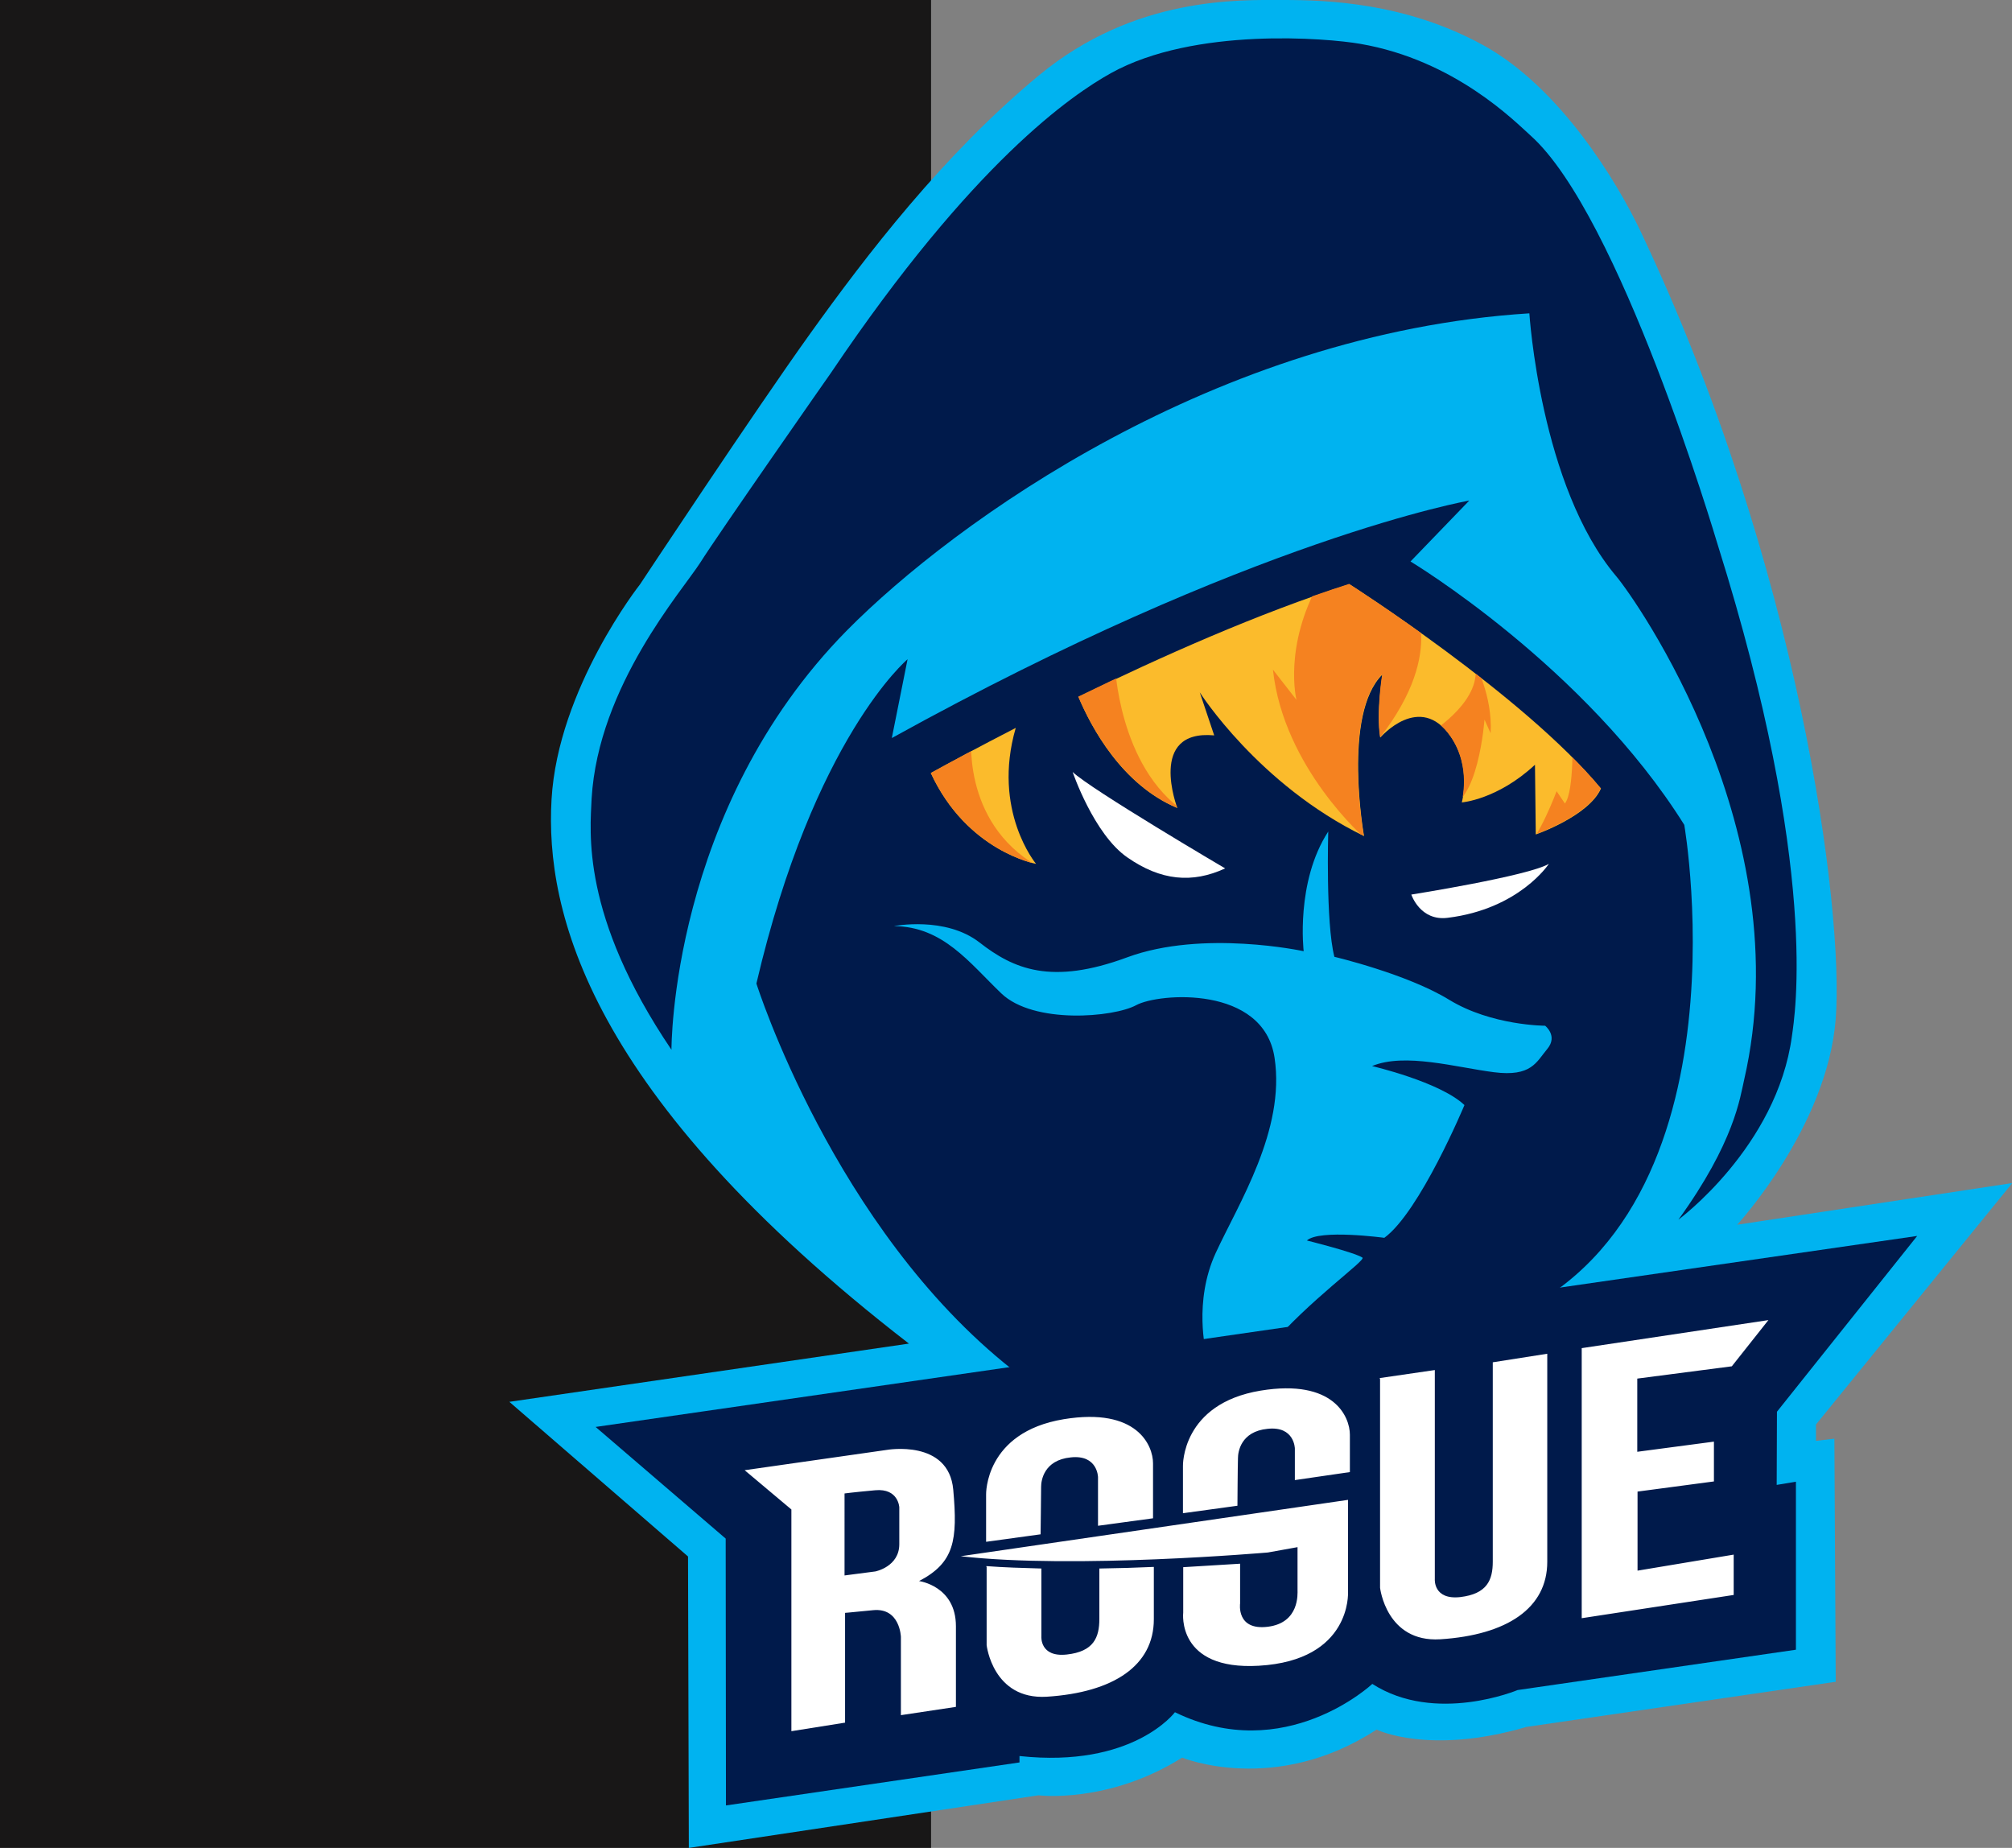 <?xml version="1.0" encoding="utf-8"?>
<!-- Generator: Adobe Illustrator 19.0.0, SVG Export Plug-In . SVG Version: 6.00 Build 0)  -->
<svg version="1.1" id="Layer_1" xmlns="http://www.w3.org/2000/svg" xmlns:xlink="http://www.w3.org/1999/xlink" x="0px" y="0px"
	 viewBox="227 -245.8 753.3 691.8" style="enable-background:new 227 -245.8 753.3 691.8;" xml:space="preserve">
<rect x="227" y="-245.8" width="753.3" height="691.8" fill="#808080" stroke="none"/>
<style type="text/css">
	.st0{fill:#181717;}
	.st1{fill:#00B3F0;}
	.st2{fill:#001A4B;}
	.st3{fill:#FFFFFF;}
	.st4{fill:#FBBB2C;}
	.st5{fill:none;}
	.st6{clip-path:url(#SVGID_2_);fill:#F58220;}
	.st7{clip-path:url(#SVGID_4_);fill:#F58220;}
	.st8{clip-path:url(#SVGID_6_);fill:#F58220;}
	.st9{clip-path:url(#SVGID_8_);fill:#F58220;}
	.st10{clip-path:url(#SVGID_10_);fill:#F58220;}
</style>
<path id="XMLID_116_" class="st0" d="M227-245.8h348.6V446H227V-245.8z"/>
<g id="XMLID_1_">
	<g id="XMLID_2_">
		<path id="XMLID_25_" class="st1" d="M567.3,257.2L417.7,279l66.9,57.9l0.3,109.1l130.9-19.7c0,0,26.1,3.3,53.8-14.1
			c0,0,34.8,14.3,72.8-10.5c0,0,19.7,9.7,56.1-1l115.8-16.9l-0.5-91l-6.9,0.8v-6.1l73.5-90.4l-103,15.6c0,0,33.8-36.6,36.9-77.1
			S900.9-33.7,841-159.7c-8.4-17.6-29.7-53.3-58.7-69.2s-58.4-16.9-74.8-16.9s-55.6-1.5-91.5,28.2S551.2-150,530.4-121
			c-20.8,29-63.8,94-63.8,94s-30.7,38.9-33.1,80.5S446.9,164.1,567.3,257.2z"/>
	</g>
	<g id="XMLID_3_">
		<path id="XMLID_24_" class="st2" d="M478.4,147.2c0,0-0.5-89.9,65.8-157.1c40.1-40.5,138.1-111.2,255.4-118.6
			c0,0,4.1,64.8,32.5,98.4c7.2,8.5,69.2,96.1,47.9,188.6c-1.5,6.5-3.6,23.3-24.6,52.3c0,0,36.9-27.2,42.5-68.7
			c1-7.4,10.5-62-27.7-183.7c-1.3-4.3-36.9-123.8-70.2-153.5c-5.6-5-28.2-28.2-63.8-34.3c-12.1-2.1-62-6.4-93.3,11
			c-14.5,8.1-51.5,33.1-104.8,112.2c-1,1.4-42.3,60.5-48.9,71c-6.7,10.5-38.2,46.1-40.7,88.4C448,65.4,444.3,96.8,478.4,147.2
			L478.4,147.2z"/>
	</g>
	<g id="XMLID_4_">
		<path id="XMLID_23_" class="st2" d="M606,266.9c-66.9-52.8-95.8-144.5-95.8-144.5C531.7,30.4,566.8,1,566.8,1l-5.9,29.5
			c135.3-74.8,216.2-88.9,216.2-88.9l-22,22.8c0,0,65.3,39.2,102.5,98.6c0,0,27.2,156.3-77.4,188.8c-19.4,6-147.6,23.3-147.6,23.3
			S610,270,606,266.9z"/>
	</g>
	<g id="XMLID_5_">
		<path id="XMLID_22_" class="st3" d="M755.4,89.1c0,0,43.6-6.9,51.5-11.5c0,0-11,16.9-37.9,20.2C758.7,99.1,755.4,89.1,755.4,89.1z
			"/>
	</g>
	<g id="XMLID_6_">
		<path id="XMLID_21_" class="st3" d="M685.7,79.3c0,0-50.5-29.7-57.1-36.1c0,0,7.9,23.3,20.5,32C661.6,83.9,673.4,85,685.7,79.3z"
			/>
	</g>
	<path id="XMLID_20_" class="st4" d="M826.4,49.4C821.9,59.7,802,66.6,802,66.6l-0.3-26.1c-14.1,13.1-27.4,14.1-27.4,14.1
		s3.8-13.1-4.1-24.6c-11.6-16.9-26.4,0.3-26.4,0.3c-1.5-9.5,0.8-23.6,0.8-23.6c-15.1,14.9-6.9,60.5-6.9,60.5
		c-39.5-19.2-61.5-53.8-61.5-53.8l5.4,16.1c-25.1-2.3-13.8,27.2-13.8,27.2c-20.8-8.7-32.3-30.3-37-41.6
		c30.3-14.8,67.5-31.4,101.4-42.2C732.1-27.2,797.5,14.5,826.4,49.4L826.4,49.4z"/>
	<path id="XMLID_19_" class="st4" d="M607.3,26.7c-9,31,7.6,50.9,7.6,50.9s-25.8-4.6-39.4-34C582.2,39.9,593.3,33.9,607.3,26.7z"/>
	<path id="XMLID_18_" class="st5" d="M808.2,26.7c-9,31,7.6,50.9,7.6,50.9s-25.8-4.6-39.4-34C783.1,39.9,794.2,33.9,808.2,26.7
		L808.2,26.7z"/>
	<g id="XMLID_7_">
		<path id="XMLID_17_" class="st1" d="M561.7,100.9c0,0,19.2-3.8,32,6.1c12.8,10,26.9,16.1,55.3,5.6s66.1-2.3,66.1-2.3
			s-3.1-25.9,9.2-44.8c0,0-1,34.1,2.3,46.9c0,0,27.2,6.4,43,16.1c15.9,9.7,35.9,9.7,35.9,9.7s4.9,3.8,0.8,8.7
			c-4.1,4.9-5.9,10.5-20,8.7s-33.3-7.4-45.6-2.3c0,0,25.4,5.9,34.6,14.6c0,0-16.7,40-30,49.7c0,0-24.3-3.3-29,1
			c0,0,17.7,4.4,20.8,6.4c1.5,1-20,15.9-35.4,34.1c-13.2,15.6-23.1,1.5-23.1,1.5s-4.9-19,3.6-37.4s26.1-45.9,22-73
			c-4.1-27.2-43.3-24.3-51.8-19.7s-38.4,7.2-50.5-4.4C589.8,114.5,580.1,101.1,561.7,100.9L561.7,100.9z"/>
	</g>
	<g id="XMLID_8_">
		<path id="XMLID_16_" class="st2" d="M498.7,330.2L450,288.4l494.8-71.5l-52.5,65.8l-0.1,27.4l7.2-1.2v62.9l-104.2,15.1
			c0,0-30.7,12.9-54.4-2.3c0,0-32.7,30.7-73.9,10.6c0,0-15.6,21-58.2,16.4v2.4l-109.9,16.1L498.7,330.2L498.7,330.2z"/>
	</g>
	<g id="XMLID_9_">
		<path id="XMLID_10_" class="st3" d="M889.1,248.4l-13.7,17.3l-35.4,4.6v27.4l28.7-3.8v14.9l-28.6,3.8v29.6l36-6v15.1l-56.9,8.7
			V258.9L889.1,248.4z M563.7,332.3v-13.8c0,0-0.3-7.2-9-6.4c-8.7,0.8-11.5,1.2-11.5,1.2V344l11.5-1.5
			C554.8,342.5,563.7,340.7,563.7,332.3z M505.8,304.6L559,297c0,0,23.2-4.1,24.9,14.9c1.7,19,0.4,27.3-12.8,34.2
			c0,0,13.8,1.8,13.8,16.9v30.2l-20.6,3.1V367c0,0-0.3-11-10.4-10c-10.1,1-10.5,1-10.5,1v41.1l-20.1,3.2v-83L505.8,304.6
			L505.8,304.6z M596.3,340.8v-0.3c6.5,0.5,13.5,0.7,20.6,0.9v25.5c0,0-0.6,7.8,9.5,6.7c10.1-1.1,12.2-6.4,12.2-13.3v-18.9
			c7-0.1,13.9-0.3,20.4-0.6v19.6c0,17.3-15,27.4-40.1,29c-20.2,1.2-22.5-19.3-22.5-19.3v-29.3L596.3,340.8z M616.6,328.6l-20.4,2.8
			v-17.7c0,0-0.6-23.3,29.1-28.2c27.5-4.5,33.4,9.9,33.4,16.5v20.6l-20.6,2.8v-18.2c0,0-0.1-8.5-10.2-7.4c-10.1,1-11.1,8.7-11.1,11
			C616.8,313.3,616.6,328.6,616.6,328.6L616.6,328.6z M690.3,317.9l-20.4,2.8V303c0,0-0.6-23.3,29.1-28.2
			c27.5-4.5,33.4,9.9,33.4,16.5v14l-20.6,3v-11.8c0,0-0.1-8.5-10.2-7.4c-10.1,1-11.1,8.7-11.1,11
			C690.4,302.5,690.3,317.9,690.3,317.9L690.3,317.9z M586.7,336.8l145-21.1v34.6c0,0,1.4,25.5-33.4,27.5
			c-30.9,1.8-28.3-19.9-28.3-19.9v-17l21.3-1.3v14.9c0,0-1.5,10.2,10.4,8.7c11.9-1.5,11.1-12.4,11.1-13.8v-16l-11.1,2
			C701.6,335.4,629.3,341.7,586.7,336.8L586.7,336.8z M743.6,270.4v-0.3l20.6-3v78.3c0,0-0.6,7.8,9.5,6.7
			c10.1-1.2,12.2-6.4,12.2-13.3v-74.6l20.4-3.2v77.9c0,17.3-15,27.4-40.1,29c-20.2,1.2-22.5-19.3-22.5-19.3v-78.2H743.6z"/>
	</g>
	<g id="XMLID_29_">
		<g>
			<defs>
				<path id="SVGID_1_" d="M732.1-27.2C698.2-16.4,661,0.2,630.7,15c4.8,11.3,16.3,32.9,37,41.6c0,0-11.3-29.5,13.8-27.2l-5.4-16.1
					c0,0,22,34.6,61.5,53.8c0,0-8.2-45.6,6.9-60.5c0,0-2.3,14.1-0.8,23.6c0,0,14.8-17.1,26.4-0.3c7.9,11.5,4.1,24.6,4.1,24.6
					s13.3-1,27.4-14.1l0.3,26.1c0,0,19.9-6.9,24.4-17.2C797.5,14.5,732.1-27.2,732.1-27.2L732.1-27.2z"/>
			</defs>
			<clipPath id="SVGID_2_">
				<use xlink:href="#SVGID_1_"  style="overflow:visible;"/>
			</clipPath>
			<path id="XMLID_30_" class="st6" d="M644.4,2.6c0,0,1.2,38.7,26.4,55.7l-4.7,2.4l-32.7-20.2l-9.9-30.1L644.4,2.6L644.4,2.6z"/>
		</g>
		<g>
			<defs>
				<path id="SVGID_3_" d="M732.1-27.2C698.2-16.4,661,0.2,630.7,15c4.8,11.3,16.3,32.9,37,41.6c0,0-11.3-29.5,13.8-27.2l-5.4-16.1
					c0,0,22,34.6,61.5,53.8c0,0-8.2-45.6,6.9-60.5c0,0-2.3,14.1-0.8,23.6c0,0,14.8-17.1,26.4-0.3c7.9,11.5,4.1,24.6,4.1,24.6
					s13.3-1,27.4-14.1l0.3,26.1c0,0,19.9-6.9,24.4-17.2C797.5,14.5,732.1-27.2,732.1-27.2L732.1-27.2z"/>
			</defs>
			<clipPath id="SVGID_4_">
				<use xlink:href="#SVGID_3_"  style="overflow:visible;"/>
			</clipPath>
			<path id="XMLID_31_" class="st7" d="M738.2,68.2c0,0-30.7-26.6-34.6-63.3l8.8,11.3c0,0-5-19.9,8.7-44.3l22-7.8l12.7,15.2
				c0,0,13.7,20-14.6,54.1c-1.5,1.8,1.4,37.9,1.4,37.9L738.2,68.2L738.2,68.2z"/>
		</g>
		<g>
			<defs>
				<path id="SVGID_5_" d="M732.1-27.2C698.2-16.4,661,0.2,630.7,15c4.8,11.3,16.3,32.9,37,41.6c0,0-11.3-29.5,13.8-27.2l-5.4-16.1
					c0,0,22,34.6,61.5,53.8c0,0-8.2-45.6,6.9-60.5c0,0-2.3,14.1-0.8,23.6c0,0,14.8-17.1,26.4-0.3c7.9,11.5,4.1,24.6,4.1,24.6
					s13.3-1,27.4-14.1l0.3,26.1c0,0,19.9-6.9,24.4-17.2C797.5,14.5,732.1-27.2,732.1-27.2L732.1-27.2z"/>
			</defs>
			<clipPath id="SVGID_6_">
				<use xlink:href="#SVGID_5_"  style="overflow:visible;"/>
			</clipPath>
			<path id="XMLID_32_" class="st8" d="M763.2,28.1c0,0,19.7-12.2,15.8-25.9c0,0,6.9,12.2,6.1,26.5l-2.3-5.1c0,0-2.4,32.8-14.6,32.5
				C756,55.9,763.2,28.1,763.2,28.1z"/>
		</g>
		<g>
			<defs>
				<path id="SVGID_7_" d="M732.1-27.2C698.2-16.4,661,0.2,630.7,15c4.8,11.3,16.3,32.9,37,41.6c0,0-11.3-29.5,13.8-27.2l-5.4-16.1
					c0,0,22,34.6,61.5,53.8c0,0-8.2-45.6,6.9-60.5c0,0-2.3,14.1-0.8,23.6c0,0,14.8-17.1,26.4-0.3c7.9,11.5,4.1,24.6,4.1,24.6
					s13.3-1,27.4-14.1l0.3,26.1c0,0,19.9-6.9,24.4-17.2C797.5,14.5,732.1-27.2,732.1-27.2L732.1-27.2z"/>
			</defs>
			<clipPath id="SVGID_8_">
				<use xlink:href="#SVGID_7_"  style="overflow:visible;"/>
			</clipPath>
			<path id="XMLID_33_" class="st9" d="M815.7,28.7c0,0,0.8,21.8-2.8,26.3l-3.1-4.6c0,0-6.8,18.2-12,21.5l33.9-10.2l0.5-16.9
				L815.7,28.7L815.7,28.7z"/>
		</g>
	</g>
	<g id="XMLID_35_">
		<g>
			<defs>
				<path id="SVGID_9_" d="M607.3,26.7c-14,7.2-25.1,13.2-31.8,16.9c13.6,29.3,39.4,34,39.4,34S598.4,57.7,607.3,26.7z"/>
			</defs>
			<clipPath id="SVGID_10_">
				<use xlink:href="#SVGID_9_"  style="overflow:visible;"/>
			</clipPath>
			<path id="XMLID_36_" class="st10" d="M590.8,28.4c0,0-4.4,33.3,24.7,50.1c29.1,16.8-35-2.2-35-2.2l-24.9-31.5L590.8,28.4
				L590.8,28.4z"/>
		</g>
	</g>
</g>
</svg>
